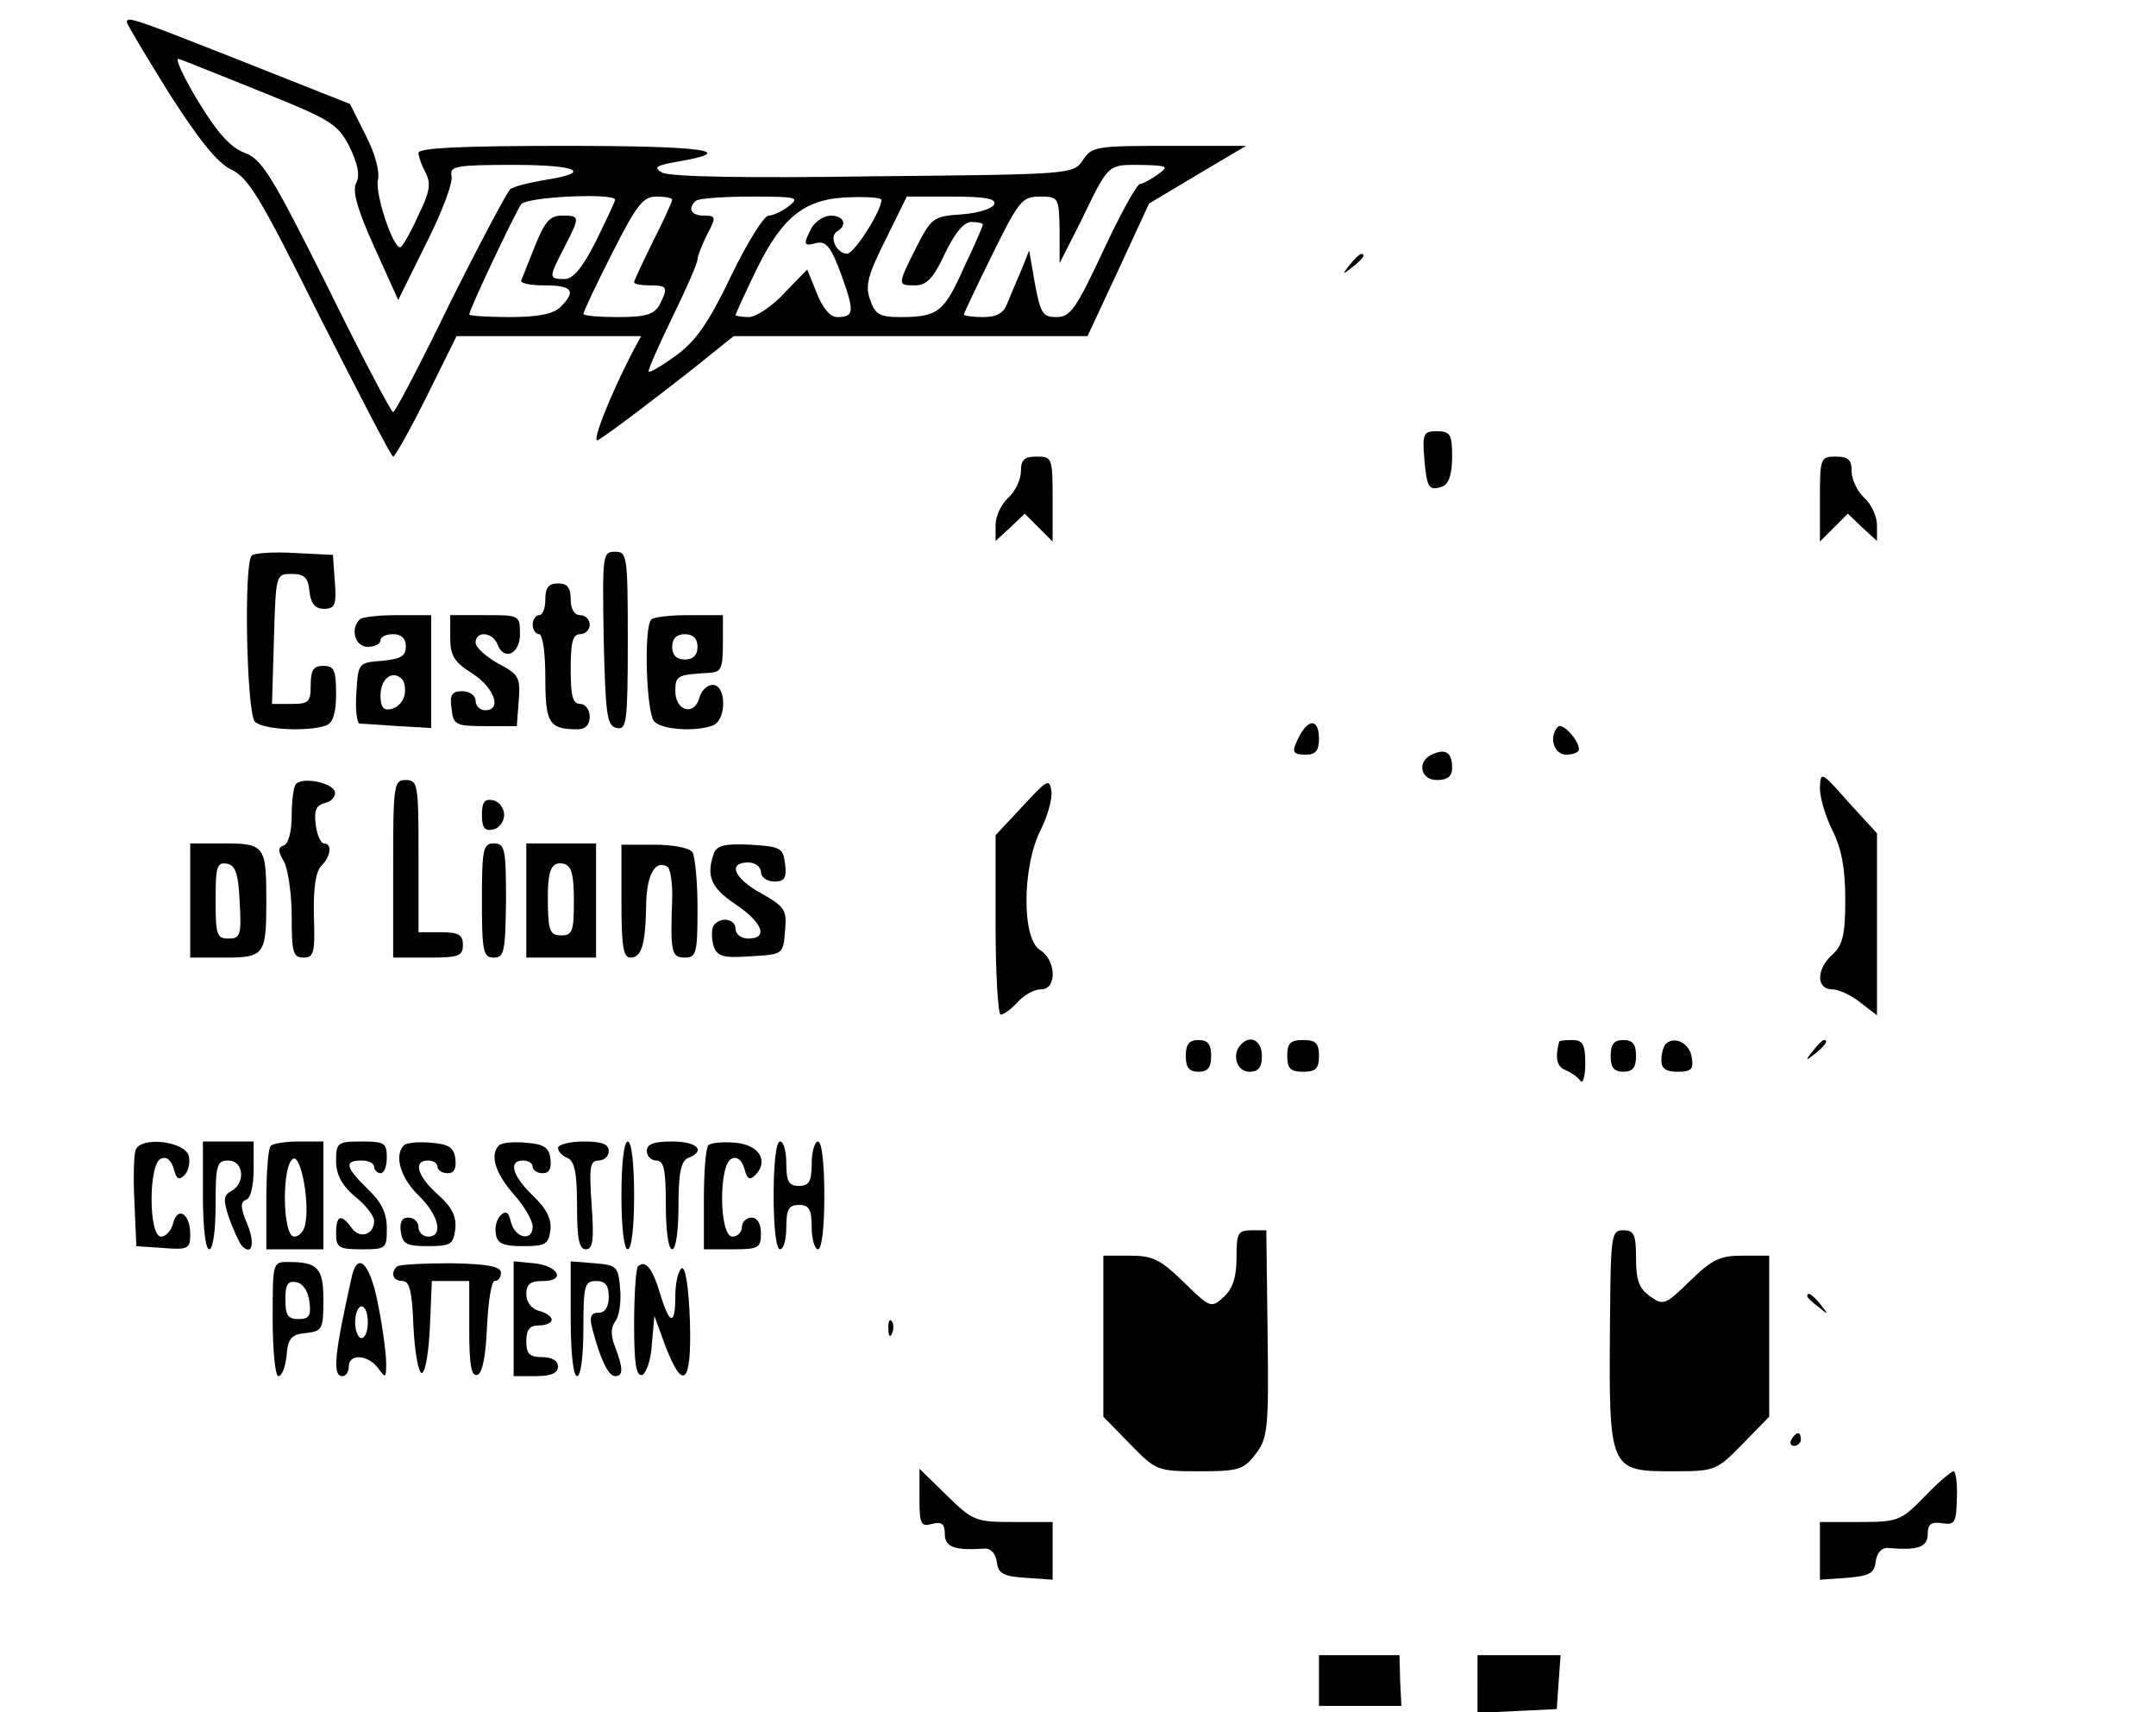 <?xml version="1.0" standalone="no"?>
<!DOCTYPE svg PUBLIC "-//W3C//DTD SVG 20010904//EN"
 "http://www.w3.org/TR/2001/REC-SVG-20010904/DTD/svg10.dtd">
<svg version="1.0" xmlns="http://www.w3.org/2000/svg"
 width="340pt" height="270pt" viewBox="0 0 340 270"
 preserveAspectRatio="xMidYMid meet">

<g transform="translate(0,270) scale(0.1,-0.1)"
fill="#000000" stroke="none">
<path d="M200 2665 c0 -3 30 -53 66 -111 48 -75 76 -110 98 -121 28 -13 47
-45 141 -234 61 -120 112 -219 115 -219 3 0 27 43 53 95 l47 95 145 0 146 0
-15 -28 c-35 -68 -64 -142 -53 -136 21 13 79 57 148 111 l66 53 279 0 279 0
49 105 48 104 77 46 76 45 -121 0 c-115 0 -122 -1 -136 -22 -15 -23 -17 -23
-331 -26 -197 -3 -321 -1 -333 6 -14 8 -10 11 24 17 100 17 42 25 -177 25
-157 0 -231 -3 -231 -11 0 -6 5 -20 11 -31 9 -17 7 -31 -12 -69 -12 -27 -25
-49 -28 -49 -12 0 -40 86 -35 106 3 13 -4 41 -19 70 l-25 50 -169 67 c-170 67
-183 72 -183 62z m213 -110 c109 -44 119 -50 138 -86 13 -27 17 -45 11 -57 -7
-12 1 -41 28 -101 l38 -84 44 89 c25 49 43 97 40 107 -3 15 7 17 98 17 102 0
126 -12 48 -24 -24 -4 -47 -10 -53 -14 -5 -4 -48 -85 -95 -179 -46 -95 -87
-173 -90 -173 -3 0 -50 89 -104 199 -87 174 -103 200 -130 210 -22 8 -43 31
-74 82 -24 40 -37 69 -30 66 7 -2 66 -26 131 -52z m1413 -130 c-11 -8 -24 -15
-28 -15 -5 0 -31 -47 -58 -105 -43 -92 -52 -105 -74 -105 -22 0 -25 6 -34 53
l-9 52 -12 -30 c-7 -16 -17 -40 -22 -52 -6 -17 -17 -23 -39 -23 -16 0 -30 2
-30 4 0 2 20 44 45 95 42 85 47 91 75 91 29 0 30 -1 31 -52 l0 -53 33 65 c45
93 42 90 94 90 44 -1 46 -2 28 -15z m-856 -40 c0 -3 -14 -32 -30 -65 -22 -43
-36 -60 -50 -60 -25 0 -25 2 0 50 25 49 25 50 -4 50 -19 0 -27 -10 -42 -47
-11 -27 -20 -51 -22 -55 -2 -5 15 -8 37 -8 44 0 50 -9 25 -34 -11 -11 -35 -16
-80 -16 -35 0 -64 2 -64 4 0 8 73 162 82 174 10 12 148 18 148 7z m90 0 c0 -3
-13 -32 -30 -65 -16 -33 -30 -62 -30 -65 0 -3 11 -5 25 -5 28 0 29 -3 15 -31
-9 -15 -22 -19 -65 -19 -30 0 -55 2 -55 5 0 3 20 46 45 95 39 77 49 90 70 90
14 0 25 -2 25 -5z m184 -10 c-10 -8 -25 -15 -32 -15 -7 0 -34 -43 -59 -95 -35
-73 -55 -102 -86 -125 -22 -16 -42 -28 -44 -26 -2 1 15 40 37 85 22 45 40 86
40 92 0 5 7 23 15 39 15 28 14 30 -5 30 -20 0 -26 11 -13 23 3 4 42 7 87 7 72
0 78 -1 60 -15z m146 10 c0 -18 -43 -85 -54 -85 -17 0 -29 27 -16 35 17 10 11
25 -10 25 -10 0 -24 -9 -30 -19 -14 -27 -13 -30 8 -24 15 3 23 -7 39 -51 21
-58 20 -66 -7 -66 -11 0 -23 15 -32 38 l-15 37 -36 -37 c-19 -21 -45 -38 -56
-38 -12 0 -21 2 -21 3 0 2 15 35 34 74 41 83 77 111 149 112 26 1 47 -1 47 -4z
m178 -7 c-3 -7 -25 -14 -51 -16 -45 -3 -48 -5 -72 -52 -30 -60 -30 -60 -2 -60
18 0 29 11 47 50 16 33 30 50 42 50 10 0 18 -2 18 -4 0 -2 -13 -33 -30 -68
-31 -70 -41 -78 -100 -78 -33 0 -40 4 -48 28 -8 22 -3 39 25 95 l33 67 71 0
c52 0 70 -3 67 -12z"/>
<path d="M2129 2283 c-13 -16 -12 -17 4 -4 9 7 17 15 17 17 0 8 -8 3 -21 -13z"/>
<path d="M2246 1978 c4 -47 7 -53 29 -45 10 4 15 20 15 47 0 35 -3 40 -24 40
-21 0 -23 -4 -20 -42z"/>
<path d="M1610 1957 c0 -13 -9 -32 -20 -42 -11 -10 -20 -29 -20 -43 l0 -25 23
21 23 22 22 -22 22 -22 0 67 c0 65 -1 67 -25 67 -20 0 -25 -5 -25 -23z"/>
<path d="M2870 1913 l0 -67 22 22 22 22 23 -22 23 -21 0 25 c0 14 -9 33 -20
43 -11 10 -20 29 -20 42 0 18 -5 23 -25 23 -24 0 -25 -2 -25 -67z"/>
<path d="M397 1824 c-13 -13 -8 -249 5 -262 13 -13 85 -16 112 -6 11 4 16 19
16 50 0 37 -3 44 -20 44 -16 0 -20 -7 -20 -30 0 -27 -3 -30 -30 -30 l-31 0 3
103 c3 101 3 102 28 102 20 0 26 -6 28 -27 2 -20 9 -28 23 -28 17 0 20 6 17
43 l-3 42 -60 3 c-34 2 -64 0 -68 -4z"/>
<path d="M952 1693 c3 -122 5 -138 21 -141 15 -3 17 9 17 137 0 135 -1 141
-20 141 -20 0 -20 -5 -18 -137z"/>
<path d="M860 1755 c0 -14 -4 -25 -10 -25 -5 0 -10 -7 -10 -15 0 -8 5 -15 10
-15 6 0 10 -30 10 -69 0 -72 6 -81 51 -81 12 0 19 7 19 20 0 11 -7 20 -15 20
-12 0 -15 13 -15 55 0 42 3 55 15 55 8 0 15 7 15 15 0 8 -7 15 -15 15 -9 0
-15 9 -15 25 0 18 -5 25 -20 25 -15 0 -20 -7 -20 -25z"/>
<path d="M567 1723 c-15 -15 -7 -43 13 -43 11 0 20 5 20 10 0 6 9 10 20 10 13
0 20 -7 20 -19 0 -16 -8 -20 -37 -23 -38 -3 -38 -3 -41 -50 -2 -27 1 -48 5
-49 4 0 32 -2 61 -4 l52 -3 0 89 0 89 -53 0 c-30 0 -57 -3 -60 -7z m71 -119
c-2 -10 -11 -20 -21 -22 -12 -3 -17 3 -17 21 0 26 18 41 33 27 5 -4 7 -16 5
-26z"/>
<path d="M710 1695 c0 -29 6 -39 35 -57 35 -23 47 -58 20 -58 -8 0 -15 7 -15
15 0 8 -9 15 -21 15 -16 0 -20 -5 -17 -27 3 -26 6 -28 53 -28 l50 0 3 40 c3
37 0 42 -33 59 -19 11 -35 25 -35 33 0 18 26 17 34 -2 10 -28 36 -17 36 15 0
30 -1 30 -55 30 l-55 0 0 -35z"/>
<path d="M1027 1723 c-12 -12 -8 -148 5 -161 13 -13 66 -16 92 -6 22 8 22 64
0 64 -9 0 -18 -9 -21 -20 -8 -30 -38 -21 -38 10 0 25 3 26 53 29 19 1 22 6 22
46 l0 45 -53 0 c-30 0 -57 -3 -60 -7z m73 -43 c0 -13 -7 -20 -20 -20 -13 0
-20 7 -20 20 0 13 7 20 20 20 13 0 20 -7 20 -20z"/>
<path d="M2050 1541 c-14 -27 -13 -31 10 -31 15 0 20 7 20 25 0 30 -15 33 -30
6z"/>
<path d="M2457 1554 c-15 -15 -7 -44 13 -44 11 0 20 4 20 8 0 15 -26 43 -33
36z"/>
<path d="M2260 1511 c-26 -10 -21 -41 6 -41 17 0 24 6 24 19 0 24 -10 31 -30
22z"/>
<path d="M1613 1429 l-43 -46 0 -141 c0 -78 4 -142 8 -142 5 0 17 9 27 20 10
11 26 20 37 20 25 0 24 46 -2 62 -29 18 -28 132 1 189 11 22 19 50 17 62 -3
20 -7 17 -45 -24z"/>
<path d="M2870 1457 c0 -15 9 -45 20 -67 14 -28 20 -59 20 -108 0 -56 -4 -72
-20 -87 -26 -23 -26 -55 -1 -55 10 0 30 -9 45 -21 l26 -20 0 143 0 144 -45 49
c-43 49 -44 49 -45 22z"/>
<path d="M467 1464 c-4 -4 -7 -26 -7 -50 0 -25 -5 -44 -12 -47 -10 -3 -10 -9
0 -26 6 -11 12 -50 12 -86 0 -57 2 -65 19 -65 16 0 18 8 16 66 -1 44 3 70 12
79 15 15 17 35 4 35 -5 0 -11 13 -13 29 -3 23 0 31 15 35 10 2 17 11 15 18 -5
14 -50 23 -61 12z"/>
<path d="M620 1330 l0 -140 55 0 c48 0 55 2 55 20 0 16 -7 20 -35 20 l-35 0 0
120 c0 113 -1 120 -20 120 -19 0 -20 -7 -20 -140z"/>
<path d="M760 1415 c0 -20 4 -26 18 -23 9 2 17 12 17 23 0 11 -8 21 -17 23
-14 3 -18 -3 -18 -23z"/>
<path d="M300 1280 l0 -90 54 0 c63 0 66 4 66 90 0 86 -3 90 -66 90 l-54 0 0
-90z m78 -3 c3 -52 1 -57 -18 -57 -18 0 -20 6 -20 61 0 52 2 60 18 57 13 -2
18 -15 20 -61z"/>
<path d="M760 1280 c0 -81 2 -90 19 -90 16 0 18 9 19 90 0 82 -2 90 -19 90
-17 0 -19 -8 -19 -90z"/>
<path d="M830 1280 l0 -90 55 0 55 0 0 90 0 90 -55 0 -55 0 0 -90z m75 0 c0
-48 -2 -55 -20 -55 -17 0 -20 7 -21 45 -1 57 4 72 25 68 12 -3 16 -16 16 -58z"/>
<path d="M980 1279 c0 -71 3 -89 14 -89 18 0 24 20 25 85 1 47 15 70 34 58 4
-3 8 -26 7 -52 -3 -83 -1 -91 20 -91 18 0 20 7 20 78 0 42 -4 82 -8 88 -4 7
-31 12 -59 12 l-53 0 0 -89z"/>
<path d="M1126 1355 c-13 -36 -5 -55 34 -81 43 -29 52 -54 20 -54 -11 0 -20 7
-20 15 0 17 -25 20 -35 5 -3 -6 -3 -19 0 -31 6 -17 14 -20 58 -17 52 3 52 3
55 40 3 33 0 38 -37 59 -44 24 -54 49 -21 49 11 0 20 -7 20 -15 0 -8 9 -15 21
-15 16 0 20 5 17 28 -3 25 -7 27 -54 30 -40 2 -53 -1 -58 -13z"/>
<path d="M1870 1035 c0 -18 5 -25 20 -25 15 0 20 7 20 25 0 18 -5 25 -20 25
-15 0 -20 -7 -20 -25z"/>
<path d="M1957 1053 c-15 -15 -7 -43 13 -43 15 0 20 7 20 25 0 24 -18 34 -33
18z"/>
<path d="M2030 1035 c0 -20 5 -25 25 -25 20 0 25 5 25 25 0 20 -5 25 -25 25
-20 0 -25 -5 -25 -25z"/>
<path d="M2459 1058 c-7 -25 -4 -40 9 -45 9 -4 20 -11 24 -17 4 -6 8 6 8 27 0
30 -4 37 -20 37 -11 0 -20 -1 -21 -2z"/>
<path d="M2540 1035 c0 -18 5 -25 20 -25 15 0 20 7 20 25 0 18 -5 25 -20 25
-15 0 -20 -7 -20 -25z"/>
<path d="M2627 1054 c-4 -4 -7 -16 -7 -26 0 -13 7 -18 26 -18 21 0 25 4 22 22
-3 23 -27 35 -41 22z"/>
<path d="M2859 1043 c-13 -16 -12 -17 4 -4 16 13 21 21 13 21 -2 0 -10 -8 -17
-17z"/>
<path d="M214 887 c-3 -8 -4 -45 -2 -83 l3 -69 43 -3 c39 -3 42 -1 42 22 0 32
-20 45 -27 17 -3 -12 -12 -21 -19 -21 -20 0 -20 116 0 123 9 4 16 -3 20 -16 4
-16 8 -19 17 -10 6 6 9 19 7 29 -4 24 -75 33 -84 11z"/>
<path d="M320 815 c0 -50 4 -85 10 -85 6 0 10 30 10 70 0 63 2 70 20 70 24 0
28 -35 5 -48 -13 -7 -13 -14 -4 -42 7 -19 16 -39 20 -44 17 -18 22 4 8 36 -10
24 -10 33 -1 36 7 2 12 22 12 48 l0 44 -40 0 -40 0 0 -85z"/>
<path d="M427 893 c-4 -3 -7 -42 -7 -85 l0 -78 45 0 45 0 0 85 0 85 -38 0
c-21 0 -42 -3 -45 -7z m54 -125 c-2 -10 -10 -18 -17 -18 -19 0 -20 116 -1 123
12 4 26 -71 18 -105z"/>
<path d="M530 869 c0 -21 9 -38 30 -56 17 -13 30 -31 30 -38 0 -22 -22 -29
-35 -12 -17 24 -25 21 -25 -8 0 -22 4 -25 40 -25 39 0 40 1 40 33 0 24 -8 41
-30 62 -35 34 -38 45 -10 45 11 0 20 -4 20 -10 0 -5 5 -10 10 -10 6 0 10 11
10 25 0 23 -4 25 -40 25 -38 0 -40 -2 -40 -31z"/>
<path d="M637 894 c-16 -16 -5 -52 23 -79 32 -31 40 -65 15 -65 -8 0 -15 7
-15 15 0 8 -7 15 -16 15 -10 0 -14 -7 -12 -22 3 -20 9 -23 43 -23 36 0 40 3
43 27 2 20 -5 34 -27 54 -33 29 -40 54 -16 54 8 0 15 -4 15 -10 0 -5 7 -10 16
-10 10 0 14 7 12 23 -2 17 -10 23 -38 25 -20 2 -39 0 -43 -4z"/>
<path d="M787 894 c-15 -15 -6 -44 23 -77 17 -19 30 -42 30 -51 0 -24 -27 -19
-34 6 -4 17 -8 20 -17 11 -6 -6 -9 -19 -7 -29 2 -15 12 -19 43 -19 35 0 40 3
43 25 2 18 -6 34 -28 55 -32 31 -39 55 -15 55 8 0 15 -4 15 -10 0 -5 7 -10 16
-10 10 0 14 7 12 23 -2 17 -10 23 -38 25 -20 2 -39 0 -43 -4z"/>
<path d="M880 890 c0 -6 7 -13 15 -16 11 -5 15 -23 15 -75 0 -52 3 -69 14 -69
11 0 13 15 9 70 -4 59 -3 70 11 70 9 0 16 7 16 15 0 11 -11 15 -40 15 -22 0
-40 -5 -40 -10z"/>
<path d="M980 815 c0 -50 4 -85 10 -85 6 0 10 35 10 85 0 50 -4 85 -10 85 -6
0 -10 -35 -10 -85z"/>
<path d="M1020 885 c0 -8 7 -15 15 -15 12 0 15 -14 15 -70 0 -40 4 -70 10 -70
6 0 10 30 10 69 0 52 4 70 15 75 29 11 15 26 -25 26 -29 0 -40 -4 -40 -15z"/>
<path d="M1117 894 c-4 -4 -7 -43 -7 -86 l0 -78 45 0 c41 0 45 2 45 25 0 16
-6 25 -15 25 -8 0 -15 -7 -15 -15 0 -8 -7 -15 -15 -15 -21 0 -22 115 -1 123 9
4 16 -3 20 -16 4 -16 8 -19 17 -10 22 22 6 48 -31 51 -20 2 -39 0 -43 -4z"/>
<path d="M1220 815 c0 -50 4 -85 10 -85 6 0 10 16 10 35 0 28 4 35 20 35 16 0
20 -7 20 -35 0 -19 5 -35 10 -35 6 0 10 35 10 85 0 50 -4 85 -10 85 -5 0 -10
-16 -10 -35 0 -28 -4 -35 -20 -35 -16 0 -20 7 -20 35 0 19 -4 35 -10 35 -6 0
-10 -35 -10 -85z"/>
<path d="M1950 717 c0 -31 -6 -49 -20 -62 -20 -18 -21 -18 -63 23 -37 36 -49
42 -85 42 l-42 0 0 -127 0 -127 42 -43 c41 -42 43 -43 109 -43 61 0 70 2 89
27 19 25 21 38 19 190 l-2 163 -23 0 c-22 0 -24 -4 -24 -43z"/>
<path d="M2539 618 c-2 -238 -2 -238 101 -238 64 0 67 1 108 43 l42 43 0 127
0 127 -42 0 c-36 0 -48 -6 -83 -40 -39 -38 -42 -39 -63 -24 -17 12 -22 25 -22
60 0 37 -3 44 -20 44 -19 0 -20 -7 -21 -142z"/>
<path d="M430 620 c0 -49 4 -90 9 -90 6 0 11 15 13 33 2 27 8 33 31 35 25 3
27 6 27 52 0 51 -9 60 -56 60 -24 0 -24 -1 -24 -90z m58 27 c3 -22 -1 -27 -17
-27 -17 0 -21 6 -21 31 0 24 4 30 18 27 10 -2 18 -14 20 -31z"/>
<path d="M555 688 c-28 -125 -31 -158 -15 -158 6 0 10 7 10 15 0 21 30 19 46
-2 12 -17 13 -16 13 7 0 14 -5 54 -12 89 -12 66 -32 90 -42 49z m25 -73 c0
-14 -4 -25 -10 -25 -5 0 -10 11 -10 25 0 14 5 25 10 25 6 0 10 -11 10 -25z"/>
<path d="M626 703 c-11 -11 -6 -23 9 -23 11 0 15 -17 17 -72 2 -40 8 -73 13
-73 6 0 11 33 13 73 l3 72 29 0 30 0 0 -76 c0 -56 3 -75 13 -72 8 3 13 30 15
76 2 40 7 72 12 72 6 0 10 6 10 13 0 10 -21 14 -79 15 -43 0 -81 -2 -85 -5z"/>
<path d="M810 621 l0 -91 35 0 c24 0 35 5 35 15 0 9 -9 15 -25 15 -20 0 -25 5
-25 25 0 18 5 25 20 25 11 0 20 4 20 9 0 5 -9 11 -20 14 -12 3 -20 14 -20 26
0 16 6 21 26 21 37 0 25 24 -14 28 l-32 3 0 -90z"/>
<path d="M900 621 c0 -54 4 -91 10 -91 6 0 10 32 10 75 0 68 2 75 20 75 15 0
20 -7 20 -25 0 -16 -6 -25 -16 -25 -12 0 -15 -6 -10 -25 12 -46 25 -75 36 -75
13 0 13 12 0 46 -7 18 -7 30 0 40 6 7 10 30 8 51 -3 36 -5 38 -40 41 l-38 3 0
-90z"/>
<path d="M1006 703 c-3 -3 -6 -44 -6 -90 0 -63 3 -84 13 -81 6 3 14 24 15 49
l4 44 16 -44 c29 -77 43 -65 40 36 -2 54 -7 86 -13 83 -5 -3 -10 -22 -10 -43
0 -48 -9 -47 -24 3 -12 40 -23 54 -35 43z"/>
<path d="M2850 656 c0 -2 8 -10 18 -17 15 -13 16 -12 3 4 -13 16 -21 21 -21
13z"/>
<path d="M1401 604 c0 -11 3 -14 6 -6 3 7 2 16 -1 19 -3 4 -6 -2 -5 -13z"/>
<path d="M2825 430 c-3 -5 -1 -10 4 -10 6 0 11 5 11 10 0 6 -2 10 -4 10 -3 0
-8 -4 -11 -10z"/>
<path d="M1450 338 c0 -41 2 -46 20 -41 15 4 20 0 20 -16 0 -21 16 -26 62 -23
10 1 18 -7 20 -21 2 -18 10 -23 46 -25 l42 -3 0 45 0 46 -62 0 c-60 0 -64 2
-105 42 l-43 42 0 -46z"/>
<path d="M3035 340 c-37 -38 -42 -40 -102 -40 l-63 0 0 -46 0 -45 43 3 c35 3
43 7 45 26 2 14 10 22 20 21 46 -4 62 1 62 22 0 15 5 20 23 17 20 -3 22 1 23
40 1 23 -2 42 -5 42 -4 0 -25 -18 -46 -40z"/>
<path d="M2080 50 l0 -40 65 0 65 0 -2 40 -1 40 -64 0 -63 0 0 -40z"/>
<path d="M2330 45 l0 -46 63 3 62 3 3 43 3 42 -65 0 -66 0 0 -45z"/>
</g>
</svg>
